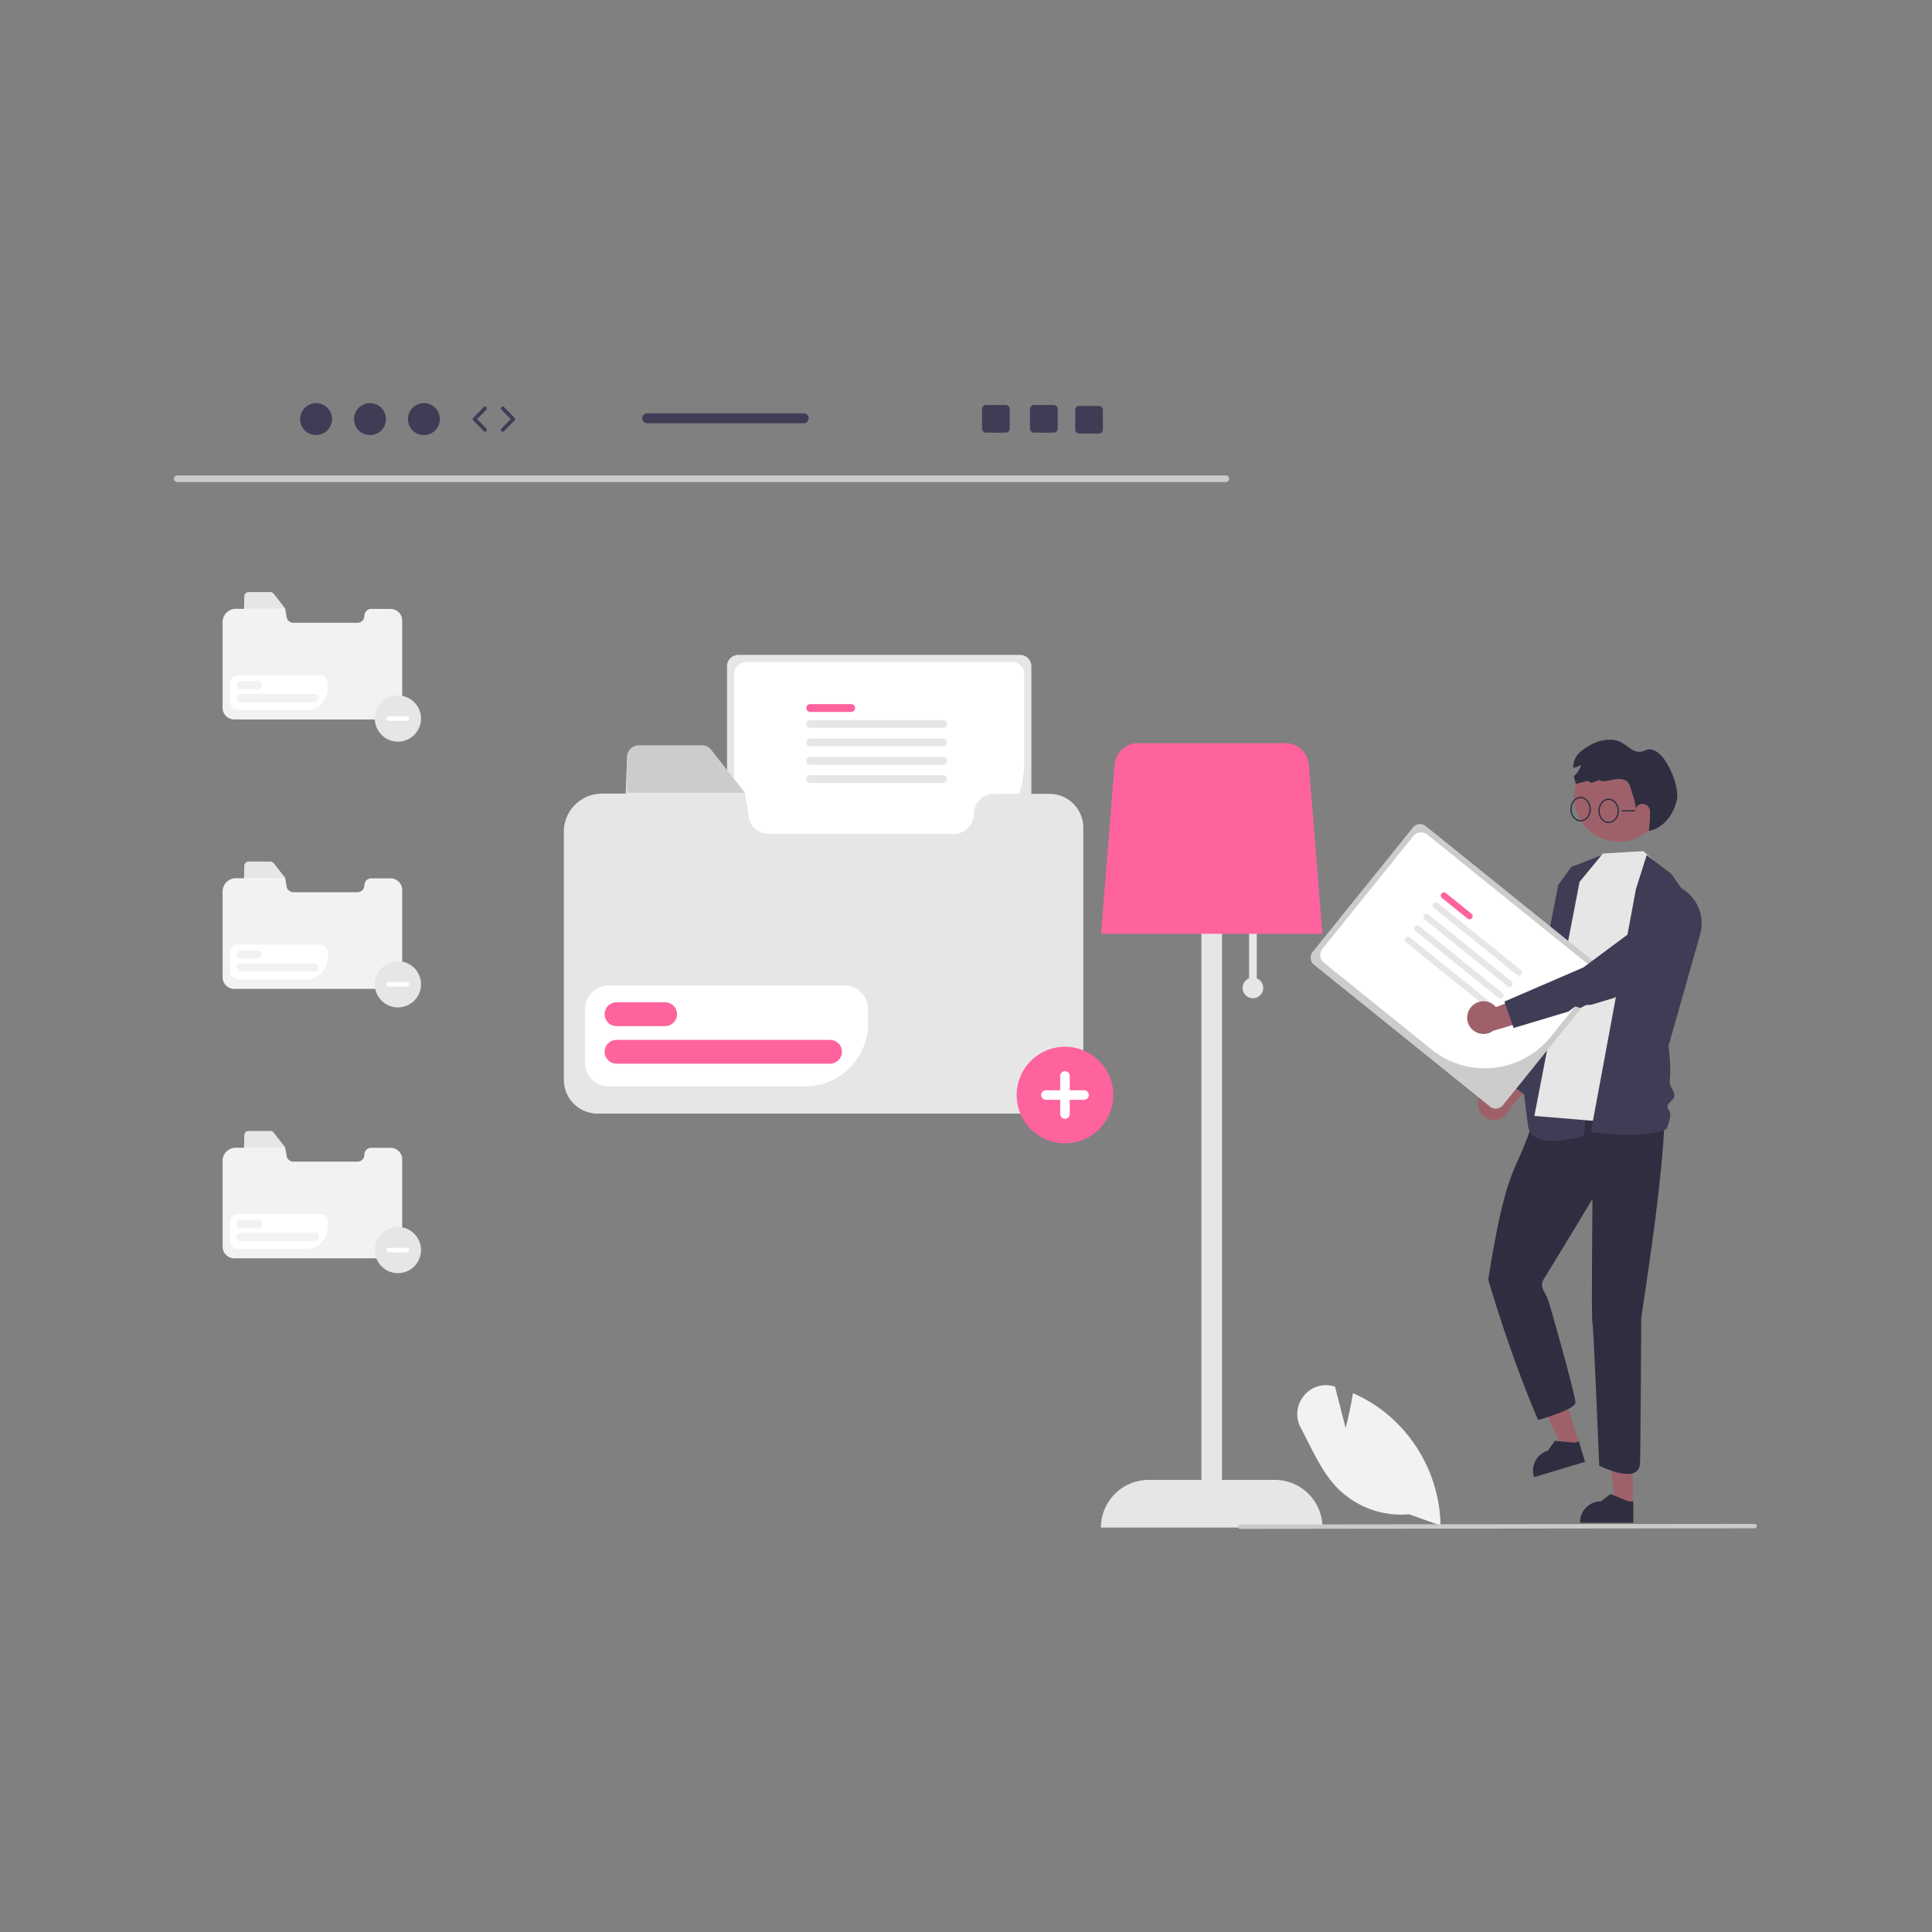 <svg id="undraw_folder_re_apfp" xmlns="http://www.w3.org/2000/svg" xmlns:xlink="http://www.w3.org/1999/xlink" width="1500" height="1500" viewBox="0 0 1500 1500">
  <rect x="0" y="0" width="1500" height="1500" fill="#808080" stroke="none"/>
  <defs>
    <clipPath id="clip-path">
      <rect id="Rectangle_2440" data-name="Rectangle 2440" width="1229" height="874" transform="translate(135 313)" fill="#fff"/>
    </clipPath>
  </defs>
  <g id="Group_580" data-name="Group 580" transform="translate(-178 6651)">
    <path id="Path_21883" data-name="Path 21883" d="M908.885,288.962V250.375h-6v38.587a8,8,0,1,0,6,0Z" transform="translate(244.885 -6180.375)" fill="#e6e6e6"/>
    <path id="Path_21884" data-name="Path 21884" d="M922.885,678.375h-41v-498h-16v498h-41a37,37,0,0,0-37,37h172A37,37,0,0,0,922.885,678.375Z" transform="translate(244.885 -6180.375)" fill="#e6e6e6"/>
    <path id="Path_21885" data-name="Path 21885" d="M787.968,254.375H959.8l-10.508-131.34a18.2,18.2,0,0,0-18.046-16.66H816.521a18.2,18.2,0,0,0-18.046,16.66Z" transform="translate(244.885 -6180.375)" fill="#ff639d"/>
  </g>
  <g id="undraw_folder_re_apfp-2" data-name="undraw_folder_re_apfp">
    <rect id="Rectangle_2439" data-name="Rectangle 2439" width="1500" height="1500" fill="#fff" opacity="0"/>
    <g id="Group_569" data-name="Group 569" clip-path="url(#clip-path)">
      <path id="Path_21236" data-name="Path 21236" d="M1094,1175.68a69.716,69.716,0,0,1-56.25-20.98c-9.44-9.95-15.93-22.77-22.19-35.16-1.83-3.61-3.71-7.34-5.63-10.91a22.245,22.245,0,0,1,2.31-24.83,21.879,21.879,0,0,1,23.36-7.47l.91.27,8.23,32.11c1.23-4.79,3.87-15.58,5.53-26.16l.14-.88.82.36a112.487,112.487,0,0,1,24.05,14.5,115.387,115.387,0,0,1,43.15,86.89l.02.99-24.45-8.73Z" fill="#f2f2f2"/>
      <path id="Path_21237" data-name="Path 21237" d="M1362.29,1186.56l-399.4.44a1.705,1.705,0,0,1,0-3.41l399.4-.44a1.705,1.705,0,0,1,.01,3.41Z" fill="#cacaca"/>
      <path id="Path_21238" data-name="Path 21238" d="M303.2,472.765H288.277a5.374,5.374,0,0,0-5.374,5.373,5.374,5.374,0,0,1-5.373,5.374H227.778a5.374,5.374,0,0,1-5.374-5.374l-.983-5.447.064.074-.064-.074-9.018-11.5a3.13,3.13,0,0,0-2.506-1.217H192.984a3.188,3.188,0,0,0-3.185,3.184l-.349,9.53h-6.394a10.226,10.226,0,0,0-10.226,10.226v66.6a9.074,9.074,0,0,0,9.075,9.074H303.2a9.082,9.082,0,0,0,9.072-9.074V481.837a9.072,9.072,0,0,0-9.072-9.072Z" fill="#f2f2f2"/>
      <path id="Path_21239" data-name="Path 21239" d="M221.425,472.445H189.8v-9.53a3.188,3.188,0,0,1,3.185-3.184H209.9a3.128,3.128,0,0,1,2.506,1.217l9.023,11.5Z" fill="#e6e6e6"/>
      <path id="Path_21240" data-name="Path 21240" d="M237.619,551.263H184.811a6.312,6.312,0,0,1-6.305-6.3V530.516a6.312,6.312,0,0,1,6.305-6.3h63.382a6.312,6.312,0,0,1,6.305,6.3v3.868a16.9,16.9,0,0,1-16.879,16.879Z" fill="#fff"/>
      <path id="Path_21241" data-name="Path 21241" d="M200.013,535.1H186.979a3.2,3.2,0,0,1-.021-6.394h13.055a3.2,3.2,0,1,1,.02,6.394Z" fill="#f2f2f2"/>
      <path id="Path_21242" data-name="Path 21242" d="M244.28,545.187h-57.3a3.2,3.2,0,0,1-.021-6.394H244.28a3.2,3.2,0,1,1,.021,6.394Z" fill="#f2f2f2"/>
      <path id="Path_21243" data-name="Path 21243" d="M303.2,681.952H288.277a5.374,5.374,0,0,0-5.374,5.374,5.373,5.373,0,0,1-5.373,5.373H227.778a5.373,5.373,0,0,1-5.374-5.373l-.983-5.447.064.073-.064-.073-9.018-11.5a3.131,3.131,0,0,0-2.506-1.218H192.984a3.189,3.189,0,0,0-3.185,3.185l-.349,9.53h-6.394A10.226,10.226,0,0,0,172.83,692.1v66.6a9.075,9.075,0,0,0,9.075,9.075H303.2a9.083,9.083,0,0,0,9.072-9.075V691.025a9.073,9.073,0,0,0-9.072-9.073Z" fill="#f2f2f2"/>
      <path id="Path_21244" data-name="Path 21244" d="M221.425,681.633H189.8V672.1a3.189,3.189,0,0,1,3.185-3.185H209.9a3.131,3.131,0,0,1,2.506,1.217l9.023,11.5Z" fill="#e6e6e6"/>
      <path id="Path_21245" data-name="Path 21245" d="M237.619,760.45H184.811a6.312,6.312,0,0,1-6.305-6.3V739.7a6.312,6.312,0,0,1,6.305-6.3h63.382a6.312,6.312,0,0,1,6.305,6.3v3.869a16.9,16.9,0,0,1-16.879,16.878Z" fill="#fff"/>
      <path id="Path_21246" data-name="Path 21246" d="M200.013,744.293H186.979a3.2,3.2,0,0,1-.021-6.4h13.055a3.2,3.2,0,0,1,.02,6.4Z" fill="#f2f2f2"/>
      <path id="Path_21247" data-name="Path 21247" d="M244.28,754.375h-57.3a3.2,3.2,0,0,1-.021-6.4H244.28a3.2,3.2,0,0,1,.021,6.4Z" fill="#f2f2f2"/>
      <path id="Path_21248" data-name="Path 21248" d="M303.2,891.14H288.277a5.374,5.374,0,0,0-5.374,5.373,5.374,5.374,0,0,1-5.373,5.374H227.778a5.374,5.374,0,0,1-5.374-5.374l-.983-5.447.064.074-.064-.074-9.018-11.5a3.13,3.13,0,0,0-2.506-1.217H192.984a3.188,3.188,0,0,0-3.185,3.184l-.349,9.53h-6.394a10.226,10.226,0,0,0-10.226,10.226v66.6a9.075,9.075,0,0,0,9.075,9.074H303.2a9.083,9.083,0,0,0,9.072-9.074V900.212a9.072,9.072,0,0,0-9.072-9.072Z" fill="#f2f2f2"/>
      <path id="Path_21249" data-name="Path 21249" d="M221.425,890.82H189.8v-9.53a3.188,3.188,0,0,1,3.185-3.184H209.9a3.128,3.128,0,0,1,2.506,1.217l9.023,11.5Z" fill="#e6e6e6"/>
      <path id="Path_21250" data-name="Path 21250" d="M237.619,969.638H184.811a6.312,6.312,0,0,1-6.305-6.3V948.891a6.312,6.312,0,0,1,6.305-6.3h63.382a6.312,6.312,0,0,1,6.305,6.3v3.868a16.9,16.9,0,0,1-16.879,16.879Z" fill="#fff"/>
      <path id="Path_21251" data-name="Path 21251" d="M200.013,953.48H186.978a3.2,3.2,0,1,1,0-6.394h13.035a3.2,3.2,0,1,1,0,6.394Z" fill="#f2f2f2"/>
      <path id="Path_21252" data-name="Path 21252" d="M244.28,963.562h-57.3a3.2,3.2,0,1,1,0-6.394h57.3a3.2,3.2,0,1,1,0,6.394Z" fill="#f2f2f2"/>
      <path id="Path_21253" data-name="Path 21253" d="M573.283,508.445a8.832,8.832,0,0,0-8.821,8.822V671.852a8.831,8.831,0,0,0,8.821,8.822H791.941a8.833,8.833,0,0,0,8.822-8.822V517.267a8.833,8.833,0,0,0-8.822-8.822Z" fill="#e6e6e6"/>
      <path id="Path_21254" data-name="Path 21254" d="M713.3,673.149H579.461a9.5,9.5,0,0,1-9.494-9.494V523.448a9.5,9.5,0,0,1,9.494-9.495h206.3a9.505,9.505,0,0,1,9.495,9.495v67.746A82.048,82.048,0,0,1,713.3,673.149Z" fill="#fff"/>
      <path id="Path_21255" data-name="Path 21255" d="M660.875,552.754h-31.8a3.037,3.037,0,1,1,0-6.074h31.8a3.037,3.037,0,0,1,0,6.074Z" fill="#ff639d"/>
      <path id="Path_21256" data-name="Path 21256" d="M732.172,565.176H629.07a3.037,3.037,0,1,1,0-6.074h103.1a3.037,3.037,0,0,1,0,6.074Z" fill="#e6e6e6"/>
      <path id="Path_21257" data-name="Path 21257" d="M732.172,579.438H629.07a3.038,3.038,0,1,1,0-6.075h103.1a3.038,3.038,0,0,1,0,6.075Z" fill="#e6e6e6"/>
      <path id="Path_21258" data-name="Path 21258" d="M732.172,593.7H629.07a3.038,3.038,0,1,1,0-6.075h103.1a3.038,3.038,0,0,1,0,6.075Z" fill="#e6e6e6"/>
      <path id="Path_21259" data-name="Path 21259" d="M732.172,607.953H629.07a3.037,3.037,0,1,1,0-6.074h103.1a3.037,3.037,0,0,1,0,6.074Z" fill="#e6e6e6"/>
      <path id="Path_21260" data-name="Path 21260" d="M814.838,616.374H771.676a15.543,15.543,0,0,0-15.542,15.542,15.541,15.541,0,0,1-15.541,15.542H596.7a15.542,15.542,0,0,1-15.542-15.542h0l-2.845-15.755.185.213-.185-.213-26.083-33.253a9.05,9.05,0,0,0-7.248-3.521H496.062a9.223,9.223,0,0,0-9.212,9.211l-1.01,27.563H467.347a29.577,29.577,0,0,0-29.576,29.577V838.369a26.247,26.247,0,0,0,26.247,26.247h350.82a26.273,26.273,0,0,0,26.24-26.247V642.614a26.24,26.24,0,0,0-26.24-26.24Z" fill="#e6e6e6"/>
      <path id="Path_21261" data-name="Path 21261" d="M578.324,615.446H486.851V587.884a9.222,9.222,0,0,1,9.211-9.212h48.916a9.055,9.055,0,0,1,7.248,3.521l26.1,33.253Z" fill="#ccc"/>
      <path id="Path_21262" data-name="Path 21262" d="M625.16,843.418H472.424a18.256,18.256,0,0,1-18.236-18.236v-41.77a18.256,18.256,0,0,1,18.236-18.236H655.743a18.256,18.256,0,0,1,18.236,18.236V794.6a48.874,48.874,0,0,1-48.819,48.819Z" fill="#fff"/>
      <path id="Path_21263" data-name="Path 21263" d="M516.39,796.685h-37.7a9.247,9.247,0,0,1,0-18.494h37.7a9.247,9.247,0,0,1,.024,18.494Z" fill="#ff639d"/>
      <path id="Path_21264" data-name="Path 21264" d="M644.424,825.845H478.691a9.246,9.246,0,1,1,0-18.493H644.424a9.246,9.246,0,1,1,.024,18.493Z" fill="#ff639d"/>
      <path id="Path_21265" data-name="Path 21265" d="M951.787,374.278H137.534a2.589,2.589,0,0,1,0-5.176H951.787a2.589,2.589,0,0,1,0,5.176Z" fill="#cacaca"/>
      <path id="Path_21266" data-name="Path 21266" d="M1267.64,1168.26H1254.2l-6.4-51.85h19.84Z" fill="#9e616a"/>
      <path id="Path_21267" data-name="Path 21267" d="M1268.11,1182.28h-41.33v-.52a16.085,16.085,0,0,1,16.09-16.09h0l7.55-5.73,14.08,5.73h3.61v16.61Z" fill="#2f2e41"/>
      <path id="Path_21268" data-name="Path 21268" d="M1226.13,1121.67l-12.87,3.88-21.09-47.8,19-5.72Z" fill="#9e616a"/>
      <path id="Path_21269" data-name="Path 21269" d="M1230.63,1134.95l-39.57,11.93-.16-.5a16.091,16.091,0,0,1,10.76-20.04h.01l5.57-7.67,15.14,1.42,3.46-1.04Z" fill="#2f2e41"/>
      <path id="Path_21270" data-name="Path 21270" d="M1207.67,839.767s-14.38,21.952-19.47,36.886c-12.46,36.6-18.43,27.819-32.78,116.8,19.48,65.732,38.77,109.062,38.77,109.062s28.99-8.15,28.99-13.59-18.5-71.73-21.21-79.43-7.25-10.416-3.18-16.758,37.57-61.785,37.57-61.785-.9,94.5,0,96.313,5.26,110.64,5.26,110.64,29.82,15.26,31.63-1.01c.45-4.07,1.02-111.92,1.02-113.73s27.6-170.652,14.47-177.447-81.07-5.956-81.07-5.956Z" fill="#2f2e41"/>
      <path id="Path_21271" data-name="Path 21271" d="M1147.42,855.414a12.584,12.584,0,0,1,16.08-10.693l26.05-36.409,8.35,21.716-26.02,31.244a12.664,12.664,0,0,1-24.46-5.858Z" fill="#9e616a"/>
      <path id="Path_21272" data-name="Path 21272" d="M1183.34,849.769l-17.32-13.133,36.36-55.986,29.21-112.505,23.12,21.529a15.115,15.115,0,0,1,9.14,7.843c1.86,3.8,5.81-2.561,4.33,1.4l-32.52,87.819-.05.061-52.27,62.972Z" fill="#3f3d56"/>
      <path id="Path_21273" data-name="Path 21273" d="M1244.56,663.535l-24.63,9.572-10.13,13.985-24.54,125.876.98,4.249-2.45,3.276-.96,4.923,2.38,4.1-4.18,5.132s1.11,4.09,5.21,38.926c2.52,21.5,43.44,8.256,43.44,8.256l18.57-190.9-3.69-27.388Z" fill="#3f3d56"/>
      <path id="Path_21274" data-name="Path 21274" d="M1297.14,679.8l-21.25-19.01-31.43,1.894-18.09,22-35.09,181.724,73.77,6.146Z" fill="#e6e6e6"/>
      <path id="Path_21275" data-name="Path 21275" d="M1278.51,663.848l19.33,14.839,7.41,10.818a31.627,31.627,0,0,1,14.4,37.188l-23.48,82.758-.55,1.691c-.56,1.639,2.12,14.616.79,28.593-.35,3.641,3.88,7.7,3.56,11.294-.25,2.812-5.05,5.2-5.26,7.787-.19,2.331,2.33,4.548,2.18,6.558a33.379,33.379,0,0,1-3.15,11.28c-20,8.273-58.62,2.271-58.62,2.271l35-188.585,8.39-26.492Z" fill="#3f3d56"/>
      <path id="Path_21276" data-name="Path 21276" d="M1256.9,653.475a34.788,34.788,0,1,0-34.79-34.788A34.785,34.785,0,0,0,1256.9,653.475Z" fill="#9e616a"/>
      <path id="Path_21277" data-name="Path 21277" d="M1302.01,620.173c-2.02,11.435-10.19,22.746-21.59,24.918l-.22-.287a102.336,102.336,0,0,0,.83-14.949,5.8,5.8,0,0,0-11.23-1.957c.21-4.354-1.63-8.8-2.82-13s-2-8.166-6.14-9.539c-3.45-1.137-7.21-.348-10.76.461-4.9,1.107-7.39.851-7.83-.389q-2.715.994-5.43,1.986a3.363,3.363,0,0,1-3.87-1.186l-.01-.021q-4.755,1.228-9.5,2.438a56.732,56.732,0,0,1-1.46-6.168,16.566,16.566,0,0,0,5.54-8.617,21.05,21.05,0,0,1-6.1,2.336,15.665,15.665,0,0,1,5.72-12.582c7.49-6.014,15-9.7,24.59-9.221,11.6.584,15.07,13.063,25.62,8.2,13.32-6.147,26.68,26.148,24.66,37.583Z" fill="#2f2e41"/>
      <path id="Path_21278" data-name="Path 21278" d="M1106.98,641.382a7.08,7.08,0,0,0-9.95,1.069l-77.88,96.61a7.088,7.088,0,0,0,1.06,9.957l136.66,110.161a7.094,7.094,0,0,0,9.96-1.069l77.88-96.611a7.09,7.09,0,0,0-1.07-9.957l-136.66-110.16Z" fill="#ccc"/>
      <path id="Path_21279" data-name="Path 21279" d="M1111.51,814.86l-83.64-67.429a7.621,7.621,0,0,1-1.15-10.717l70.63-87.625a7.634,7.634,0,0,1,10.72-1.15L1237,751.874a7.63,7.63,0,0,1,1.15,10.717l-34.13,42.34a65.865,65.865,0,0,1-92.51,9.929Z" fill="#fff"/>
      <path id="Path_21280" data-name="Path 21280" d="M1139.4,713.206l-19.88-16.024a2.439,2.439,0,0,1,3.05-3.808l.02.012,19.87,16.023a2.438,2.438,0,0,1-3.06,3.8Z" fill="#ff639d"/>
      <path id="Path_21281" data-name="Path 21281" d="M1177.7,756.887l-64.43-51.943a2.436,2.436,0,0,1,3.04-3.808l.02.012,64.43,51.943a2.438,2.438,0,0,1-3.06,3.8Z" fill="#e6e6e6"/>
      <path id="Path_21282" data-name="Path 21282" d="M1170.52,765.8l-64.44-51.943a2.439,2.439,0,0,1,3.05-3.808l.01.012L1173.58,762a2.438,2.438,0,0,1-3.06,3.8Z" fill="#e6e6e6"/>
      <path id="Path_21283" data-name="Path 21283" d="M1163.33,774.711l-64.43-51.943a2.436,2.436,0,0,1,3.04-3.808l.02.012,64.43,51.943a2.438,2.438,0,0,1-3.06,3.8Z" fill="#e6e6e6"/>
      <path id="Path_21284" data-name="Path 21284" d="M1156.15,783.621l-64.44-51.943a2.439,2.439,0,0,1,3.05-3.808l.01.012,64.44,51.943a2.438,2.438,0,0,1-3.06,3.8Z" fill="#e6e6e6"/>
      <path id="Path_21285" data-name="Path 21285" d="M1142.12,781.9a12.6,12.6,0,0,1,17.75-1.563,13.452,13.452,0,0,1,1.57,1.571l41.85-15.884-5.08,22.7-38.97,11.6a12.664,12.664,0,0,1-17.12-18.428Z" fill="#9e616a"/>
      <path id="Path_21286" data-name="Path 21286" d="M1175.15,798.129l-7.14-20.527,61.28-26.472,76.15-56.575,9.61,11.866a15.241,15.241,0,0,1-2.25,21.437c-.21.173-.43.34-.65.5l-58.53,46.27-.07.026-18.16,5.439-4.07.238-4.34,2.28-3.86-1.255-5.34,4.008-6.13,1.835-36.5,10.929Z" fill="#3f3d56"/>
      <path id="Path_21287" data-name="Path 21287" d="M826.841,887.666a37.488,37.488,0,1,1,37.488-37.487A37.487,37.487,0,0,1,826.841,887.666Z" fill="#ff639d"/>
      <path id="Path_21288" data-name="Path 21288" d="M841.633,846.483H830.539V835.389a3.7,3.7,0,0,0-7.4,0v11.094H812.049a3.7,3.7,0,0,0,0,7.4h11.094v11.094a3.7,3.7,0,0,0,7.4,0V853.879h11.094a3.7,3.7,0,0,0,0-7.4Z" fill="#fff"/>
      <path id="Path_21289" data-name="Path 21289" d="M308.949,575.814a17.924,17.924,0,1,1,17.925-17.924h0A17.924,17.924,0,0,1,308.949,575.814Z" fill="#e6e6e6"/>
      <path id="Path_21290" data-name="Path 21290" d="M316.022,556.121H301.877a1.768,1.768,0,1,0,0,3.536h14.145a1.768,1.768,0,0,0,0-3.536Z" fill="#fff"/>
      <path id="Path_21291" data-name="Path 21291" d="M308.949,782.139a17.925,17.925,0,1,1,17.925-17.925h0A17.925,17.925,0,0,1,308.949,782.139Z" fill="#e6e6e6"/>
      <path id="Path_21292" data-name="Path 21292" d="M316.022,762.445H301.877a1.768,1.768,0,0,0,0,3.537h14.145a1.768,1.768,0,0,0,0-3.537Z" fill="#fff"/>
      <path id="Path_21293" data-name="Path 21293" d="M308.949,988.459a17.925,17.925,0,1,1,17.925-17.925A17.925,17.925,0,0,1,308.949,988.459Z" fill="#e6e6e6"/>
      <path id="Path_21294" data-name="Path 21294" d="M316.022,968.766H301.877a1.768,1.768,0,1,0,0,3.536h14.145a1.768,1.768,0,0,0,0-3.536Z" fill="#fff"/>
      <path id="Path_21295" data-name="Path 21295" d="M245.146,337.773a12.39,12.39,0,1,0-12.117-12.386A12.253,12.253,0,0,0,245.146,337.773Z" fill="#3f3d56"/>
      <path id="Path_21296" data-name="Path 21296" d="M287,337.773a12.39,12.39,0,1,0-12.116-12.386A12.253,12.253,0,0,0,287,337.773Z" fill="#3f3d56"/>
      <path id="Path_21297" data-name="Path 21297" d="M328.861,337.773a12.39,12.39,0,1,0-12.117-12.386A12.253,12.253,0,0,0,328.861,337.773Z" fill="#3f3d56"/>
      <path id="Path_21298" data-name="Path 21298" d="M376.59,335.177a1.426,1.426,0,0,1-1.024-.431l-8.176-8.358a1.431,1.431,0,0,1,0-2l8.176-8.357a1.433,1.433,0,0,1,2.048,2l-7.2,7.355,7.2,7.355a1.433,1.433,0,0,1-1.024,2.435Z" fill="#3f3d56"/>
      <path id="Path_21299" data-name="Path 21299" d="M390.328,335.178a1.434,1.434,0,0,1-1.024-2.435l7.2-7.355-7.2-7.355a1.433,1.433,0,0,1,2.049-2l8.175,8.357a1.431,1.431,0,0,1,0,2l-8.175,8.358a1.429,1.429,0,0,1-1.025.431Z" fill="#3f3d56"/>
      <path id="Path_21300" data-name="Path 21300" d="M818.035,314.434h-15.2a3.137,3.137,0,0,0-3.138,3.137v15.217a3.137,3.137,0,0,0,3.138,3.137h15.2a3.149,3.149,0,0,0,3.152-3.137V317.571a3.149,3.149,0,0,0-3.152-3.137Z" fill="#3f3d56"/>
      <path id="Path_21301" data-name="Path 21301" d="M780.782,314.434h-15.2a3.137,3.137,0,0,0-3.138,3.137v15.217a3.137,3.137,0,0,0,3.138,3.137h15.2a3.149,3.149,0,0,0,3.152-3.137V317.571a3.149,3.149,0,0,0-3.152-3.137Z" fill="#3f3d56"/>
      <path id="Path_21302" data-name="Path 21302" d="M853.139,315.152h-15.2a3.137,3.137,0,0,0-3.138,3.138v15.216a3.137,3.137,0,0,0,3.138,3.138h15.2a3.149,3.149,0,0,0,3.152-3.138V318.29a3.149,3.149,0,0,0-3.152-3.138Z" fill="#3f3d56"/>
      <path id="Path_21303" data-name="Path 21303" d="M624,320.938H502.486a3.826,3.826,0,1,0,0,7.651H624a3.826,3.826,0,1,0,0-7.651Z" fill="#3f3d56"/>
      <path id="Path_25492" data-name="Path 25492" d="M7.95,1C4.118,1,1,4.831,1,9.54s3.118,8.54,6.95,8.54,6.95-3.831,6.95-8.54S11.782,1,7.95,1m0-1c4.391,0,7.95,4.271,7.95,9.54s-3.559,9.54-7.95,9.54S0,14.809,0,9.54,3.559,0,7.95,0Z" transform="translate(1241 620)" fill="#2f2e41"/>
      <path id="Path_25511" data-name="Path 25511" d="M7.95,1C4.118,1,1,4.831,1,9.54s3.118,8.54,6.95,8.54,6.95-3.831,6.95-8.54S11.782,1,7.95,1m0-1c4.391,0,7.95,4.271,7.95,9.54s-3.559,9.54-7.95,9.54S0,14.809,0,9.54,3.559,0,7.95,0Z" transform="translate(1219.22 618.687)" fill="#2f2e41"/>
      <path id="Path_25512" data-name="Path 25512" d="M1269.131,630.04h-9.73a.5.5,0,0,1,0-1h9.73a.5.5,0,0,1,0,1Z" fill="#2f2e41"/>
    </g>
  </g>
</svg>
